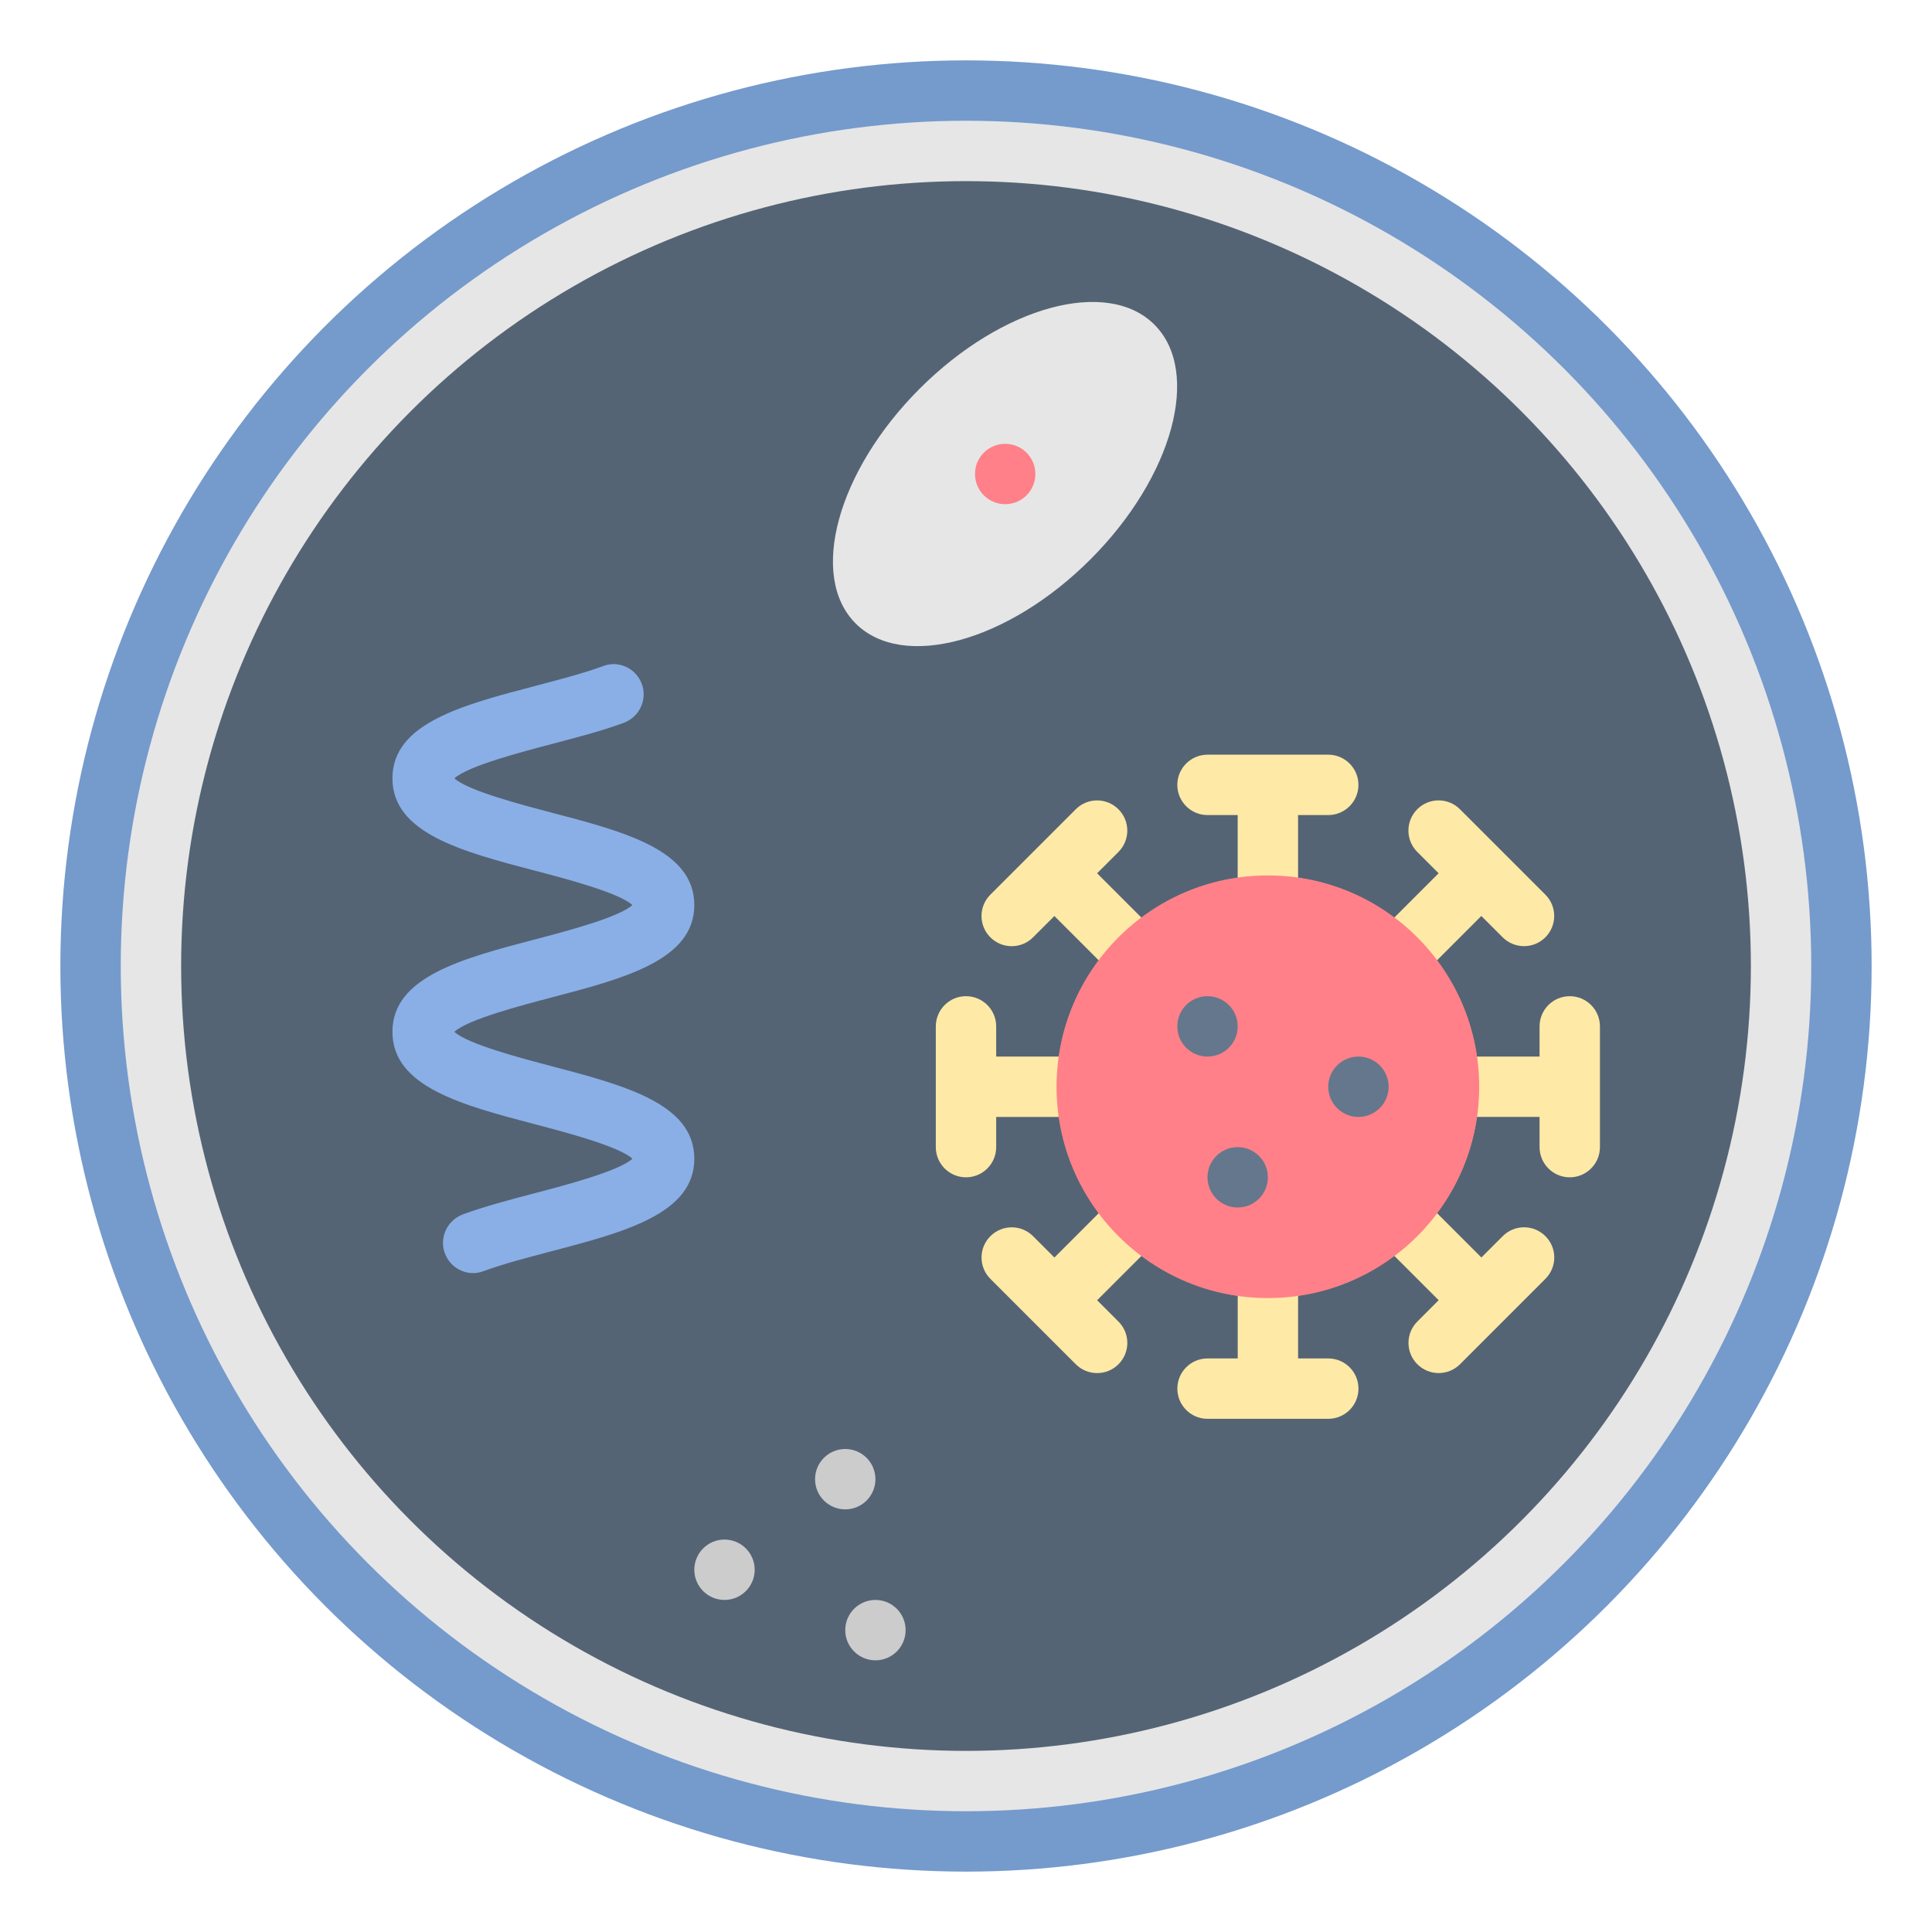 <?xml version="1.0" ?><svg id="Layer_1_1_" style="enable-background:new 0 0 64 64;" version="1.1" viewBox="0 0 64 64" xml:space="preserve" xmlns="http://www.w3.org/2000/svg" xmlns:xlink="http://www.w3.org/1999/xlink"><g><circle cx="32" cy="32" r="30" style="fill:#759ACC;"/></g><g><circle cx="32" cy="32" r="28" style="fill:#E6E6E6;"/></g><g><circle cx="32" cy="32" r="26" style="fill:#546475;"/></g><path d="M52,39L52,39c0.552,0,1-0.448,1-1v-4c0-0.552-0.448-1-1-1h0c-0.552,0-1,0.448-1,1v1h-2.08  c-0.17-1.183-0.636-2.269-1.322-3.184l1.473-1.473l0.707,0.707c0.391,0.39,1.024,0.39,1.414,0c0.391-0.391,0.391-1.024,0-1.414  l-2.829-2.829c-0.391-0.391-1.024-0.391-1.414,0c-0.391,0.39-0.391,1.024,0,1.414l0.707,0.707l-1.473,1.473  C45.269,29.716,44.183,29.25,43,29.08V27h1c0.552,0,1-0.448,1-1v0c0-0.552-0.448-1-1-1h-4c-0.552,0-1,0.448-1,1v0  c0,0.552,0.448,1,1,1h1v2.08c-1.183,0.17-2.269,0.636-3.184,1.322l-1.473-1.473l0.707-0.707c0.391-0.391,0.391-1.024,0-1.414  c-0.391-0.391-1.024-0.391-1.414,0l-2.829,2.829c-0.391,0.39-0.391,1.024,0,1.414c0.391,0.39,1.024,0.39,1.414,0l0.707-0.707  l1.473,1.473C35.716,32.731,35.25,33.817,35.08,35H33v-1c0-0.552-0.448-1-1-1h0c-0.552,0-1,0.448-1,1v4c0,0.552,0.448,1,1,1h0  c0.552,0,1-0.448,1-1v-1h2.08c0.17,1.183,0.636,2.269,1.322,3.184l-1.473,1.473l-0.707-0.707c-0.391-0.391-1.024-0.391-1.414,0  c-0.391,0.39-0.391,1.024,0,1.414l2.829,2.829c0.391,0.39,1.024,0.39,1.414,0c0.391-0.391,0.391-1.024,0-1.414l-0.707-0.707  l1.473-1.473c0.915,0.686,2.001,1.151,3.184,1.322V45h-1c-0.552,0-1,0.448-1,1v0c0,0.552,0.448,1,1,1h4c0.552,0,1-0.448,1-1v0  c0-0.552-0.448-1-1-1h-1v-2.08c1.183-0.17,2.269-0.636,3.184-1.322l1.473,1.473l-0.707,0.707c-0.391,0.39-0.391,1.024,0,1.414  c0.391,0.39,1.024,0.39,1.414,0l2.829-2.829c0.391-0.391,0.391-1.024,0-1.414c-0.391-0.391-1.024-0.391-1.414,0l-0.707,0.707  l-1.473-1.473c0.686-0.915,1.151-2.001,1.322-3.184H51v1C51,38.552,51.448,39,52,39z" style="fill:#FFE9A6;"/><g><ellipse cx="33.298" cy="15.702" rx="7" ry="4" style="fill:#E6E6E6;" transform="matrix(0.707 -0.707 0.707 0.707 -1.35 28.144)"/></g><g><circle cx="42" cy="36" r="7" style="fill:#FF8088;"/></g><g><path d="M32.591,16.409L32.591,16.409c-0.39-0.39-0.39-1.024,0-1.414l0,0c0.39-0.39,1.024-0.39,1.414,0l0,0   c0.39,0.39,0.39,1.024,0,1.414h0C33.615,16.799,32.982,16.799,32.591,16.409z" style="fill:#FF8088;"/></g><g><path d="M14.813,41.678L14.813,41.678c-0.32-0.543-0.063-1.235,0.529-1.453   c0.717-0.264,1.545-0.481,2.404-0.707c0.985-0.259,2.765-0.726,3.203-1.134c-0.438-0.408-2.218-0.876-3.203-1.135   C15.305,36.608,13,36.002,13,34.18c0-1.821,2.305-2.427,4.746-3.067c0.984-0.258,2.762-0.725,3.202-1.132   c-0.44-0.408-2.217-0.874-3.202-1.132C15.305,28.209,13,27.604,13,25.783c0-1.821,2.306-2.425,4.747-3.065   c0.794-0.208,1.607-0.421,2.246-0.658c0.449-0.166,0.95,0.023,1.192,0.436v0c0.319,0.544,0.061,1.235-0.531,1.452   c-0.716,0.263-1.543,0.48-2.4,0.705c-0.984,0.258-2.76,0.724-3.201,1.131c0.441,0.407,2.217,0.873,3.201,1.131   C20.694,27.554,23,28.159,23,29.98c0,1.821-2.305,2.427-4.746,3.067c-0.985,0.258-2.763,0.725-3.202,1.133   c0.438,0.408,2.217,0.875,3.202,1.134C20.694,35.956,23,36.562,23,38.384s-2.305,2.428-4.746,3.069   c-0.795,0.209-1.609,0.422-2.249,0.66C15.556,42.279,15.056,42.09,14.813,41.678z" style="fill:#8AAFE6;"/></g><g><path d="M24,53L24,53c-0.552,0-1-0.448-1-1l0,0c0-0.552,0.448-1,1-1h0c0.552,0,1,0.448,1,1l0,0   C25,52.552,24.552,53,24,53z" style="fill:#CCCCCC;"/></g><g><path d="M29,55L29,55c-0.552,0-1-0.448-1-1l0,0c0-0.552,0.448-1,1-1h0c0.552,0,1,0.448,1,1l0,0   C30,54.552,29.552,55,29,55z" style="fill:#CCCCCC;"/></g><g><path d="M28,50L28,50c-0.552,0-1-0.448-1-1l0,0c0-0.552,0.448-1,1-1h0c0.552,0,1,0.448,1,1l0,0   C29,49.552,28.552,50,28,50z" style="fill:#CCCCCC;"/></g><g><path d="M40,35L40,35c-0.552,0-1-0.448-1-1l0,0c0-0.552,0.448-1,1-1l0,0c0.552,0,1,0.448,1,1l0,0   C41,34.552,40.552,35,40,35z" style="fill:#64778C;"/></g><g><path d="M45,37L45,37c-0.552,0-1-0.448-1-1l0,0c0-0.552,0.448-1,1-1l0,0c0.552,0,1,0.448,1,1l0,0   C46,36.552,45.552,37,45,37z" style="fill:#64778C;"/></g><g><path d="M41,40L41,40c-0.552,0-1-0.448-1-1l0,0c0-0.552,0.448-1,1-1l0,0c0.552,0,1,0.448,1,1l0,0   C42,39.552,41.552,40,41,40z" style="fill:#64778C;"/></g></svg>